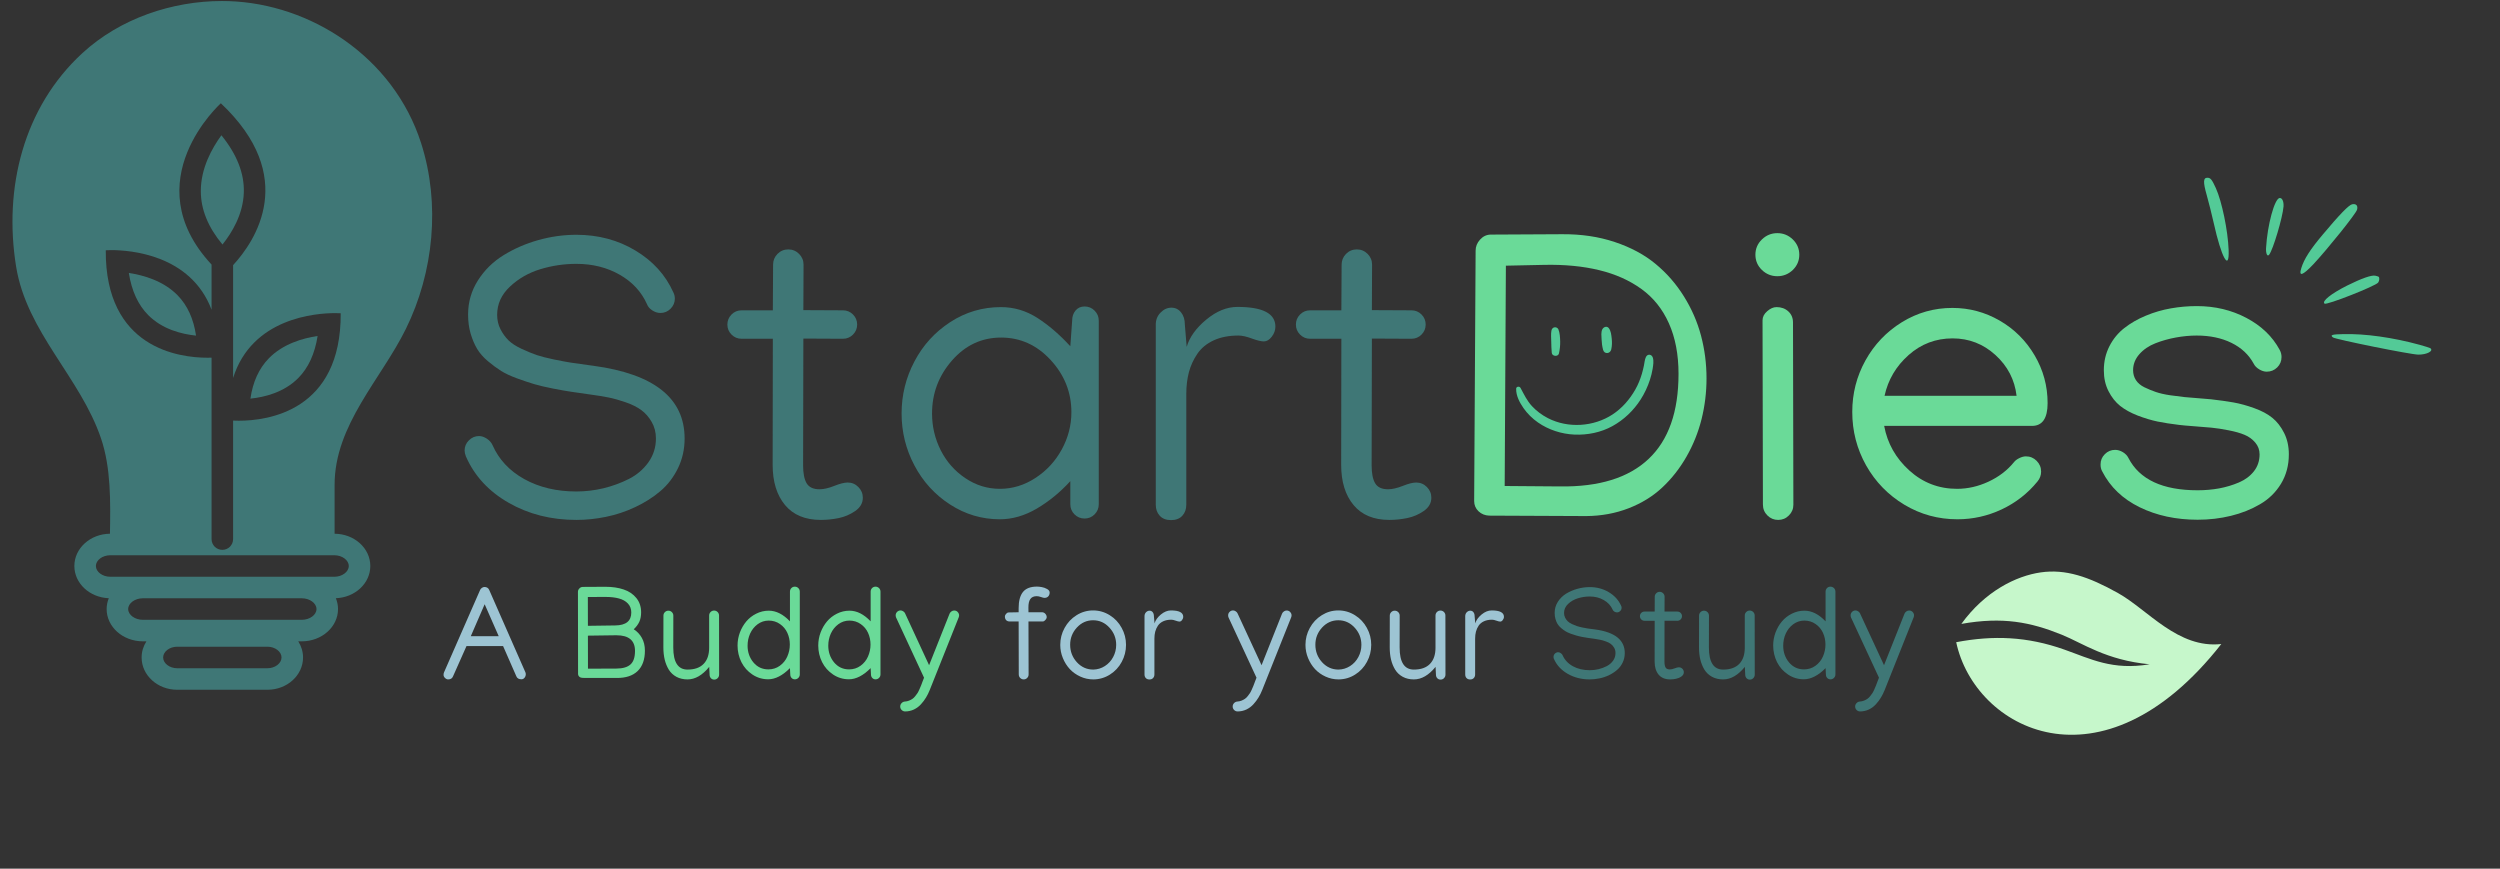 <svg xmlns="http://www.w3.org/2000/svg" xmlns:xlink="http://www.w3.org/1999/xlink" width="826" zoomAndPan="magnify" viewBox="0 0 619.5 215.25" height="287" preserveAspectRatio="xMidYMid meet" version="1.0"><rect x="0" y="0" width="619.5" height="215.25" fill="#333333" stroke="none"/><defs><g/><clipPath id="8859d21a71"><path d="M 570 50 L 585 50 L 585 68 L 570 68 Z M 570 50 " clip-rule="nonzero"/></clipPath><clipPath id="8ae05f4416"><path d="M 557.031 29.66 L 613.781 73.562 L 593.656 99.574 L 536.906 55.668 Z M 557.031 29.66 " clip-rule="nonzero"/></clipPath><clipPath id="52093cd8d3"><path d="M 557.031 29.66 L 613.781 73.562 L 593.656 99.574 L 536.906 55.668 Z M 557.031 29.66 " clip-rule="nonzero"/></clipPath><clipPath id="83c64f1e5e"><path d="M 561 49 L 566 49 L 566 64 L 561 64 Z M 561 49 " clip-rule="nonzero"/></clipPath><clipPath id="12bf5f56fb"><path d="M 557.031 29.66 L 613.781 73.562 L 593.656 99.574 L 536.906 55.668 Z M 557.031 29.66 " clip-rule="nonzero"/></clipPath><clipPath id="013864857f"><path d="M 557.031 29.66 L 613.781 73.562 L 593.656 99.574 L 536.906 55.668 Z M 557.031 29.66 " clip-rule="nonzero"/></clipPath><clipPath id="f51b340664"><path d="M 575 68 L 590 68 L 590 76 L 575 76 Z M 575 68 " clip-rule="nonzero"/></clipPath><clipPath id="462e78ff3f"><path d="M 557.031 29.66 L 613.781 73.562 L 593.656 99.574 L 536.906 55.668 Z M 557.031 29.66 " clip-rule="nonzero"/></clipPath><clipPath id="28ffbf2426"><path d="M 557.031 29.66 L 613.781 73.562 L 593.656 99.574 L 536.906 55.668 Z M 557.031 29.66 " clip-rule="nonzero"/></clipPath><clipPath id="e5aa2fc4df"><path d="M 546 44 L 553 44 L 553 65 L 546 65 Z M 546 44 " clip-rule="nonzero"/></clipPath><clipPath id="1ee305f7ce"><path d="M 557.031 29.66 L 613.781 73.562 L 593.656 99.574 L 536.906 55.668 Z M 557.031 29.66 " clip-rule="nonzero"/></clipPath><clipPath id="3eabff3d61"><path d="M 557.031 29.66 L 613.781 73.562 L 593.656 99.574 L 536.906 55.668 Z M 557.031 29.66 " clip-rule="nonzero"/></clipPath><clipPath id="7600553103"><path d="M 577 82 L 603 82 L 603 88 L 577 88 Z M 577 82 " clip-rule="nonzero"/></clipPath><clipPath id="784a596c91"><path d="M 557.031 29.66 L 613.781 73.562 L 593.656 99.574 L 536.906 55.668 Z M 557.031 29.66 " clip-rule="nonzero"/></clipPath><clipPath id="b872bebb51"><path d="M 557.031 29.66 L 613.781 73.562 L 593.656 99.574 L 536.906 55.668 Z M 557.031 29.66 " clip-rule="nonzero"/></clipPath><clipPath id="499cbcf562"><path d="M 396 80.691 L 400 80.691 L 400 88 L 396 88 Z M 396 80.691 " clip-rule="nonzero"/></clipPath><clipPath id="d74cbc793b"><path d="M 375.637 87 L 410 87 L 410 107.598 L 375.637 107.598 Z M 375.637 87 " clip-rule="nonzero"/></clipPath><clipPath id="b3be6a2928"><path d="M 484 141 L 551 141 L 551 183 L 484 183 Z M 484 141 " clip-rule="nonzero"/></clipPath><clipPath id="a6444ad76a"><path d="M 509.219 125.461 L 551.301 160.188 L 516.094 202.844 L 474.016 168.117 Z M 509.219 125.461 " clip-rule="nonzero"/></clipPath><clipPath id="0ad81b785b"><path d="M 509.219 125.461 L 551.301 160.188 L 516.094 202.844 L 474.016 168.117 Z M 509.219 125.461 " clip-rule="nonzero"/></clipPath></defs><g fill="#3f7776" fill-opacity="1"><g transform="translate(109.1, 127.679)"><g><path d="M 33.719 -69.5 C 39.156 -69.5 44.035 -68.195 48.359 -65.594 C 52.691 -63 55.828 -59.535 57.766 -55.203 C 58.004 -54.734 58.125 -54.227 58.125 -53.688 C 58.125 -52.719 57.77 -51.879 57.062 -51.172 C 56.363 -50.473 55.523 -50.125 54.547 -50.125 C 53.879 -50.125 53.219 -50.332 52.562 -50.75 C 51.906 -51.164 51.461 -51.676 51.234 -52.281 C 49.859 -55.375 47.598 -57.816 44.453 -59.609 C 41.316 -61.398 37.738 -62.297 33.719 -62.297 C 30.664 -62.297 27.688 -61.852 24.781 -60.969 C 21.883 -60.082 19.379 -58.645 17.266 -56.656 C 15.148 -54.676 14.094 -52.348 14.094 -49.672 C 14.094 -48.359 14.367 -47.164 14.922 -46.094 C 15.473 -45.02 16.133 -44.102 16.906 -43.344 C 17.676 -42.594 18.758 -41.891 20.156 -41.234 C 21.551 -40.586 22.789 -40.078 23.875 -39.703 C 24.969 -39.336 26.41 -38.969 28.203 -38.594 C 30.004 -38.227 31.406 -37.969 32.406 -37.812 C 33.414 -37.664 34.789 -37.473 36.531 -37.234 C 37.207 -37.141 37.695 -37.07 38 -37.031 C 53.031 -34.988 60.547 -28.984 60.547 -19.016 C 60.547 -16.367 60 -13.922 58.906 -11.672 C 57.812 -9.422 56.359 -7.523 54.547 -5.984 C 52.734 -4.441 50.648 -3.117 48.297 -2.016 C 45.953 -0.91 43.547 -0.109 41.078 0.391 C 38.617 0.898 36.164 1.156 33.719 1.156 C 27.477 1.156 21.883 -0.258 16.938 -3.094 C 11.988 -5.926 8.457 -9.758 6.344 -14.594 C 6.133 -15.133 6.031 -15.617 6.031 -16.047 C 6.031 -17.023 6.383 -17.863 7.094 -18.562 C 7.801 -19.27 8.641 -19.625 9.609 -19.625 C 10.242 -19.625 10.891 -19.406 11.547 -18.969 C 12.203 -18.531 12.664 -18.008 12.938 -17.406 C 14.508 -13.82 17.141 -11.004 20.828 -8.953 C 24.523 -6.91 28.82 -5.891 33.719 -5.891 C 35.969 -5.891 38.207 -6.156 40.438 -6.688 C 42.664 -7.227 44.77 -8 46.75 -9 C 48.727 -10.008 50.336 -11.383 51.578 -13.125 C 52.816 -14.875 53.438 -16.836 53.438 -19.016 C 53.438 -20.566 53.082 -21.941 52.375 -23.141 C 51.676 -24.348 50.82 -25.32 49.812 -26.062 C 48.812 -26.801 47.516 -27.445 45.922 -28 C 44.328 -28.551 42.883 -28.953 41.594 -29.203 C 40.301 -29.461 38.781 -29.707 37.031 -29.938 C 35.125 -30.207 33.609 -30.426 32.484 -30.594 C 31.359 -30.758 29.848 -31.023 27.953 -31.391 C 26.055 -31.766 24.508 -32.129 23.312 -32.484 C 22.125 -32.836 20.719 -33.305 19.094 -33.891 C 17.469 -34.484 16.133 -35.102 15.094 -35.75 C 14.051 -36.406 12.957 -37.211 11.812 -38.172 C 10.676 -39.129 9.781 -40.148 9.125 -41.234 C 8.477 -42.328 7.941 -43.594 7.516 -45.031 C 7.098 -46.477 6.891 -48.039 6.891 -49.719 C 6.891 -52.801 7.703 -55.625 9.328 -58.188 C 10.961 -60.758 13.086 -62.848 15.703 -64.453 C 18.316 -66.066 21.18 -67.312 24.297 -68.188 C 27.422 -69.062 30.562 -69.5 33.719 -69.5 Z M 33.719 -69.5 "/></g></g></g><g fill="#3f7776" fill-opacity="1"><g transform="translate(177.729, 127.679)"><g><path d="M 13.844 -62.094 C 13.844 -63.133 14.207 -64.023 14.938 -64.766 C 15.676 -65.504 16.566 -65.875 17.609 -65.875 C 18.648 -65.875 19.539 -65.504 20.281 -64.766 C 21.02 -64.023 21.391 -63.133 21.391 -62.094 L 21.344 -50.828 L 31.156 -50.781 C 32.125 -50.781 32.953 -50.438 33.641 -49.75 C 34.328 -49.062 34.672 -48.227 34.672 -47.25 C 34.672 -46.281 34.328 -45.453 33.641 -44.766 C 32.953 -44.078 32.125 -43.734 31.156 -43.734 L 21.344 -43.781 L 21.281 -12.375 C 21.281 -10.395 21.57 -8.91 22.156 -7.922 C 22.75 -6.93 23.816 -6.438 25.359 -6.438 C 26.367 -6.438 27.578 -6.711 28.984 -7.266 C 30.391 -7.828 31.5 -8.109 32.312 -8.109 C 33.352 -8.109 34.238 -7.738 34.969 -7 C 35.707 -6.258 36.078 -5.367 36.078 -4.328 C 36.078 -3.016 35.445 -1.922 34.188 -1.047 C 32.938 -0.18 31.57 0.398 30.094 0.703 C 28.613 1.004 27.141 1.156 25.672 1.156 C 21.805 1.156 18.848 -0.07 16.797 -2.531 C 14.754 -5 13.734 -8.316 13.734 -12.484 L 13.781 -43.734 L 6.031 -43.734 C 5.062 -43.734 4.234 -44.078 3.547 -44.766 C 2.859 -45.453 2.516 -46.281 2.516 -47.25 C 2.516 -48.227 2.859 -49.062 3.547 -49.75 C 4.234 -50.438 5.062 -50.781 6.031 -50.781 L 13.781 -50.781 Z M 13.844 -62.094 "/></g></g></g><g fill="#3f7776" fill-opacity="1"><g transform="translate(218.383, 127.679)"><g><path d="M 29.641 -51.578 C 32.891 -51.578 35.906 -50.68 38.688 -48.891 C 41.477 -47.098 44.195 -44.758 46.844 -41.875 L 47.297 -48.203 C 47.297 -49.211 47.57 -50.051 48.125 -50.719 C 48.688 -51.395 49.438 -51.734 50.375 -51.734 C 51.344 -51.734 52.172 -51.391 52.859 -50.703 C 53.547 -50.016 53.891 -49.18 53.891 -48.203 L 53.891 -2.719 C 53.891 -1.75 53.547 -0.914 52.859 -0.219 C 52.172 0.469 51.344 0.812 50.375 0.812 C 49.406 0.812 48.57 0.469 47.875 -0.219 C 47.188 -0.914 46.844 -1.75 46.844 -2.719 L 46.844 -8.453 C 44.332 -5.703 41.566 -3.438 38.547 -1.656 C 35.523 0.113 32.473 1 29.391 1 C 24.93 1 20.812 -0.223 17.031 -2.672 C 13.258 -5.117 10.316 -8.348 8.203 -12.359 C 6.086 -16.367 5.031 -20.656 5.031 -25.219 C 5.031 -29.781 6.086 -34.07 8.203 -38.094 C 10.316 -42.125 13.273 -45.379 17.078 -47.859 C 20.891 -50.336 25.078 -51.578 29.641 -51.578 Z M 47.109 -25.516 C 47.109 -30.441 45.395 -34.758 41.969 -38.469 C 38.551 -42.176 34.457 -44.031 29.688 -44.031 C 24.895 -44.031 20.844 -42.141 17.531 -38.359 C 14.227 -34.586 12.578 -30.207 12.578 -25.219 C 12.578 -21.988 13.297 -18.945 14.734 -16.094 C 16.18 -13.25 18.211 -10.945 20.828 -9.188 C 23.453 -7.426 26.305 -6.547 29.391 -6.547 C 32.504 -6.547 35.438 -7.441 38.188 -9.234 C 40.945 -11.023 43.125 -13.379 44.719 -16.297 C 46.312 -19.223 47.109 -22.297 47.109 -25.516 Z M 47.109 -25.516 "/></g></g></g><g fill="#3f7776" fill-opacity="1"><g transform="translate(280.37, 127.679)"><g><path d="M 35.672 -46.75 C 35.672 -45.844 35.367 -45.004 34.766 -44.234 C 34.172 -43.461 33.52 -43.078 32.812 -43.078 C 32.133 -43.078 31.141 -43.316 29.828 -43.797 C 28.523 -44.285 27.422 -44.531 26.516 -44.531 C 24.141 -44.531 22.086 -44.129 20.359 -43.328 C 18.629 -42.523 17.285 -41.414 16.328 -40 C 15.367 -38.594 14.672 -37.066 14.234 -35.422 C 13.805 -33.785 13.594 -31.992 13.594 -30.047 L 13.594 -2.609 C 13.594 -1.504 13.266 -0.594 12.609 0.125 C 11.953 0.844 11.02 1.203 9.812 1.203 C 8.602 1.203 7.672 0.844 7.016 0.125 C 6.359 -0.594 6.031 -1.504 6.031 -2.609 L 6.031 -47.25 C 6.031 -48.426 6.426 -49.414 7.219 -50.219 C 8.008 -51.031 8.906 -51.438 9.906 -51.438 C 10.883 -51.438 11.68 -51.047 12.297 -50.266 C 12.922 -49.492 13.234 -48.488 13.234 -47.25 L 13.688 -41.719 C 14.395 -44.133 16.016 -46.391 18.547 -48.484 C 21.078 -50.578 23.648 -51.625 26.266 -51.625 C 32.535 -51.625 35.672 -50 35.672 -46.75 Z M 35.672 -46.75 "/></g></g></g><g fill="#3f7776" fill-opacity="1"><g transform="translate(318.609, 127.679)"><g><path d="M 13.844 -62.094 C 13.844 -63.133 14.207 -64.023 14.938 -64.766 C 15.676 -65.504 16.566 -65.875 17.609 -65.875 C 18.648 -65.875 19.539 -65.504 20.281 -64.766 C 21.02 -64.023 21.391 -63.133 21.391 -62.094 L 21.344 -50.828 L 31.156 -50.781 C 32.125 -50.781 32.953 -50.438 33.641 -49.75 C 34.328 -49.062 34.672 -48.227 34.672 -47.25 C 34.672 -46.281 34.328 -45.453 33.641 -44.766 C 32.953 -44.078 32.125 -43.734 31.156 -43.734 L 21.344 -43.781 L 21.281 -12.375 C 21.281 -10.395 21.57 -8.91 22.156 -7.922 C 22.75 -6.93 23.816 -6.438 25.359 -6.438 C 26.367 -6.438 27.578 -6.711 28.984 -7.266 C 30.391 -7.828 31.5 -8.109 32.312 -8.109 C 33.352 -8.109 34.238 -7.738 34.969 -7 C 35.707 -6.258 36.078 -5.367 36.078 -4.328 C 36.078 -3.016 35.445 -1.922 34.188 -1.047 C 32.938 -0.18 31.57 0.398 30.094 0.703 C 28.613 1.004 27.141 1.156 25.672 1.156 C 21.805 1.156 18.848 -0.07 16.797 -2.531 C 14.754 -5 13.734 -8.316 13.734 -12.484 L 13.781 -43.734 L 6.031 -43.734 C 5.062 -43.734 4.234 -44.078 3.547 -44.766 C 2.859 -45.453 2.516 -46.281 2.516 -47.25 C 2.516 -48.227 2.859 -49.062 3.547 -49.75 C 4.234 -50.438 5.062 -50.781 6.031 -50.781 L 13.781 -50.781 Z M 13.844 -62.094 "/></g></g></g><g fill="#6ada98" fill-opacity="1"><g transform="translate(359.267, 127.679)"><g><path d="M 56.672 -35.031 C 56.672 -39.82 55.879 -43.988 54.297 -47.531 C 52.723 -51.07 50.453 -53.914 47.484 -56.062 C 44.516 -58.207 41.023 -59.766 37.016 -60.734 C 33.004 -61.711 28.469 -62.148 23.406 -62.047 L 13.891 -61.844 L 13.594 -7.25 L 27.281 -7.141 C 36.969 -7.004 44.285 -9.27 49.234 -13.938 C 54.191 -18.602 56.672 -25.633 56.672 -35.031 Z M 27.781 -69.641 C 32.539 -69.68 36.906 -69.035 40.875 -67.703 C 44.852 -66.379 48.227 -64.566 51 -62.266 C 53.77 -59.973 56.109 -57.289 58.016 -54.219 C 59.93 -51.156 61.344 -47.91 62.25 -44.484 C 63.156 -41.066 63.609 -37.547 63.609 -33.922 C 63.609 -30.461 63.195 -27.086 62.375 -23.797 C 61.551 -20.516 60.305 -17.422 58.641 -14.516 C 56.984 -11.617 54.988 -9.078 52.656 -6.891 C 50.332 -4.711 47.551 -2.992 44.312 -1.734 C 41.07 -0.473 37.57 0.172 33.812 0.203 L 9.766 0.094 C 8.723 0.062 7.836 -0.297 7.109 -0.984 C 6.391 -1.672 6.031 -2.516 6.031 -3.516 L 6.391 -65.578 C 6.391 -66.578 6.75 -67.477 7.469 -68.281 C 8.195 -69.094 9.062 -69.516 10.062 -69.547 Z M 27.781 -69.641 "/></g></g></g><g fill="#6ada98" fill-opacity="1"><g transform="translate(429.96, 127.679)"><g><path d="M 14.297 -60.781 C 13.223 -59.75 11.945 -59.234 10.469 -59.234 C 8.988 -59.234 7.711 -59.75 6.641 -60.781 C 5.566 -61.82 5.031 -63.082 5.031 -64.562 C 5.031 -66.039 5.566 -67.301 6.641 -68.344 C 7.711 -69.383 8.988 -69.906 10.469 -69.906 C 11.945 -69.906 13.223 -69.383 14.297 -68.344 C 15.367 -67.301 15.906 -66.039 15.906 -64.562 C 15.906 -63.082 15.367 -61.82 14.297 -60.781 Z M 6.797 -48.312 C 6.797 -49.145 7.18 -49.895 7.953 -50.562 C 8.723 -51.238 9.492 -51.578 10.266 -51.578 C 11.441 -51.578 12.414 -51.223 13.188 -50.516 C 13.957 -49.816 14.344 -48.895 14.344 -47.75 L 14.438 -2.609 C 14.438 -1.578 14.066 -0.691 13.328 0.047 C 12.598 0.785 11.711 1.156 10.672 1.156 C 9.629 1.156 8.738 0.785 8 0.047 C 7.258 -0.691 6.891 -1.598 6.891 -2.672 Z M 6.797 -48.312 "/></g></g></g><g fill="#6ada98" fill-opacity="1"><g transform="translate(453.959, 127.679)"><g><path d="M 31.094 1 C 26.332 1 21.945 -0.203 17.938 -2.609 C 13.926 -5.023 10.77 -8.27 8.469 -12.344 C 6.176 -16.426 5.031 -20.848 5.031 -25.609 C 5.031 -30.172 6.117 -34.422 8.297 -38.359 C 10.484 -42.305 13.488 -45.461 17.312 -47.828 C 21.133 -50.191 25.312 -51.375 29.844 -51.375 C 34.031 -51.375 37.938 -50.328 41.562 -48.234 C 45.188 -46.141 48.07 -43.27 50.219 -39.625 C 52.363 -35.988 53.438 -32.039 53.438 -27.781 C 53.438 -24.02 52.145 -22.141 49.562 -22.141 L 12.938 -22.141 C 13.738 -17.816 15.816 -14.133 19.172 -11.094 C 22.523 -8.062 26.469 -6.547 31 -6.547 C 33.645 -6.547 36.242 -7.141 38.797 -8.328 C 41.348 -9.516 43.445 -11.117 45.094 -13.141 C 45.395 -13.535 45.836 -13.875 46.422 -14.156 C 47.004 -14.445 47.551 -14.594 48.062 -14.594 C 49.102 -14.594 49.988 -14.223 50.719 -13.484 C 51.457 -12.742 51.828 -11.852 51.828 -10.812 C 51.828 -9.906 51.523 -9.086 50.922 -8.359 C 48.504 -5.398 45.551 -3.098 42.062 -1.453 C 38.582 0.18 34.926 1 31.094 1 Z M 45.75 -29.594 C 45.281 -33.582 43.535 -36.953 40.516 -39.703 C 37.492 -42.453 33.953 -43.828 29.891 -43.828 C 25.734 -43.828 22.102 -42.453 19 -39.703 C 15.895 -36.953 13.906 -33.582 13.031 -29.594 Z M 45.75 -29.594 "/></g></g></g><g fill="#6ada98" fill-opacity="1"><g transform="translate(514.487, 127.679)"><g><path d="M 29.891 -51.828 C 34.391 -51.828 38.488 -50.848 42.188 -48.891 C 45.895 -46.93 48.641 -44.289 50.422 -40.969 C 50.723 -40.426 50.875 -39.836 50.875 -39.203 C 50.875 -38.191 50.516 -37.332 49.797 -36.625 C 49.078 -35.926 48.211 -35.578 47.203 -35.578 C 46.598 -35.578 45.977 -35.77 45.344 -36.156 C 44.707 -36.539 44.254 -37.004 43.984 -37.547 C 42.773 -39.785 40.938 -41.508 38.469 -42.719 C 36.008 -43.926 33.133 -44.531 29.844 -44.531 C 28.164 -44.531 26.453 -44.367 24.703 -44.047 C 22.961 -43.734 21.273 -43.258 19.641 -42.625 C 18.016 -41.988 16.68 -41.082 15.641 -39.906 C 14.609 -38.727 14.094 -37.406 14.094 -35.938 C 14.094 -35.031 14.328 -34.211 14.797 -33.484 C 15.266 -32.766 15.957 -32.176 16.875 -31.719 C 17.801 -31.27 18.75 -30.879 19.719 -30.547 C 20.695 -30.211 21.879 -29.941 23.266 -29.734 C 24.66 -29.535 25.852 -29.383 26.844 -29.281 C 27.832 -29.188 29.031 -29.086 30.438 -28.984 C 31.852 -28.879 32.848 -28.797 33.422 -28.734 C 35.523 -28.492 37.375 -28.234 38.969 -27.953 C 40.562 -27.672 42.27 -27.203 44.094 -26.547 C 45.926 -25.891 47.422 -25.094 48.578 -24.156 C 49.742 -23.219 50.719 -21.973 51.5 -20.422 C 52.289 -18.879 52.688 -17.102 52.688 -15.094 C 52.688 -12.375 52.039 -9.945 50.75 -7.812 C 49.457 -5.688 47.719 -3.988 45.531 -2.719 C 43.352 -1.445 40.957 -0.492 38.344 0.141 C 35.727 0.785 32.977 1.109 30.094 1.109 C 24.727 1.109 19.938 0.078 15.719 -1.984 C 11.508 -4.047 8.414 -7.008 6.438 -10.875 C 6.164 -11.344 6.031 -11.91 6.031 -12.578 C 6.031 -13.586 6.383 -14.441 7.094 -15.141 C 7.801 -15.848 8.656 -16.203 9.656 -16.203 C 10.301 -16.203 10.941 -16.008 11.578 -15.625 C 12.211 -15.238 12.664 -14.758 12.938 -14.188 C 15.688 -8.852 21.406 -6.188 30.094 -6.188 C 31.938 -6.188 33.711 -6.344 35.422 -6.656 C 37.141 -6.977 38.77 -7.469 40.312 -8.125 C 41.852 -8.781 43.094 -9.703 44.031 -10.891 C 44.969 -12.086 45.438 -13.488 45.438 -15.094 C 45.438 -16.195 45.078 -17.172 44.359 -18.016 C 43.641 -18.859 42.766 -19.492 41.734 -19.922 C 40.711 -20.359 39.395 -20.734 37.781 -21.047 C 36.176 -21.367 34.754 -21.586 33.516 -21.703 C 32.273 -21.828 30.805 -21.945 29.109 -22.062 C 27.422 -22.188 26.207 -22.297 25.469 -22.391 C 23.488 -22.629 21.723 -22.906 20.172 -23.219 C 18.629 -23.539 16.984 -24.035 15.234 -24.703 C 13.492 -25.379 12.047 -26.176 10.891 -27.094 C 9.734 -28.02 8.77 -29.238 8 -30.75 C 7.227 -32.258 6.844 -33.988 6.844 -35.938 C 6.844 -38.082 7.301 -40.062 8.219 -41.875 C 9.145 -43.688 10.379 -45.191 11.922 -46.391 C 13.461 -47.598 15.238 -48.617 17.25 -49.453 C 19.27 -50.297 21.336 -50.898 23.453 -51.266 C 25.566 -51.641 27.711 -51.828 29.891 -51.828 Z M 29.891 -51.828 "/></g></g></g><g clip-path="url(#8859d21a71)"><g clip-path="url(#8ae05f4416)"><g clip-path="url(#52093cd8d3)"><path fill="#53ca97" d="M 582.879 50.617 C 582.055 50.762 579.734 53.164 575.543 58.168 C 572.445 61.852 570.945 64.207 570.266 66.418 C 569.551 68.676 570.586 68.301 573.305 65.43 C 576.953 61.496 583.801 52.965 584.074 51.969 C 584.348 50.973 583.879 50.43 582.879 50.617 Z M 582.879 50.617 " fill-opacity="1" fill-rule="evenodd"/></g></g></g><g clip-path="url(#83c64f1e5e)"><g clip-path="url(#12bf5f56fb)"><g clip-path="url(#013864857f)"><path fill="#53ca97" d="M 564.883 49.066 C 563.621 49.227 561.852 55.789 561.531 61.441 C 561.449 62.832 561.84 63.707 562.305 63.105 C 563.27 61.859 565.625 53.941 565.855 51.207 C 565.957 49.934 565.516 48.984 564.883 49.066 Z M 564.883 49.066 " fill-opacity="1" fill-rule="evenodd"/></g></g></g><g clip-path="url(#f51b340664)"><g clip-path="url(#462e78ff3f)"><g clip-path="url(#28ffbf2426)"><path fill="#53ca97" d="M 588.562 68.312 C 587.641 68.129 585.145 69.008 581.621 70.762 C 577.668 72.75 575.266 74.66 576.02 75.246 C 576.555 75.656 588.617 70.91 589.305 70.023 C 589.629 69.598 589.699 68.727 589.398 68.566 C 589.309 68.496 588.957 68.402 588.562 68.312 Z M 588.562 68.312 " fill-opacity="1" fill-rule="evenodd"/></g></g></g><g clip-path="url(#e5aa2fc4df)"><g clip-path="url(#1ee305f7ce)"><g clip-path="url(#3eabff3d61)"><path fill="#53ca97" d="M 547.047 44.047 C 545.938 44.008 545.895 45.078 546.84 48.402 C 547.344 50.145 548.094 53.215 548.555 55.238 C 550.457 63.855 552.461 67.469 552.254 61.941 C 552.078 57.113 550.578 49.91 549.098 46.633 C 548.125 44.492 547.77 44.074 547.047 44.047 Z M 547.047 44.047 " fill-opacity="1" fill-rule="evenodd"/></g></g></g><g clip-path="url(#7600553103)"><g clip-path="url(#784a596c91)"><g clip-path="url(#b872bebb51)"><path fill="#53ca97" d="M 599.59 85.445 C 592.965 83.625 586.043 82.645 580.594 82.797 C 577.852 82.848 577.332 83.016 578.109 83.617 C 578.734 84.098 597.332 87.855 599.238 87.875 C 601.387 87.902 603.148 86.953 602.223 86.27 C 602.047 86.172 600.879 85.801 599.59 85.445 Z M 599.59 85.445 " fill-opacity="1" fill-rule="evenodd"/></g></g></g><path fill="#53ca97" d="M 384.445 81.922 C 384.285 82.789 384.387 83.766 384.398 84.656 C 384.41 85.598 384.445 86.512 384.527 87.441 C 384.609 88.332 386.129 88.461 386.312 87.566 C 386.531 86.559 386.637 85.621 386.613 84.598 C 386.578 83.602 386.543 82.523 386.164 81.598 C 386.012 81.238 385.547 81.039 385.188 81.109 C 384.758 81.191 384.527 81.527 384.445 81.922 Z M 384.445 81.922 " fill-opacity="1" fill-rule="nonzero"/><g clip-path="url(#499cbcf562)"><path fill="#53ca97" d="M 397.047 81.621 C 396.699 82.316 396.84 83.348 396.875 84.113 C 396.91 85.004 397.012 85.828 397.246 86.688 C 397.559 87.855 399.043 87.684 399.273 86.57 C 399.473 85.645 399.484 84.797 399.379 83.855 C 399.285 83.012 399.203 82.004 398.66 81.309 C 398.172 80.691 397.34 81.027 397.047 81.621 Z M 397.047 81.621 " fill-opacity="1" fill-rule="nonzero"/></g><g clip-path="url(#d74cbc793b)"><path fill="#53ca97" d="M 375.703 96.332 C 375.672 98.082 376.551 99.727 377.523 101.133 C 378.488 102.512 379.715 103.715 381.098 104.68 C 383.727 106.512 386.949 107.555 390.148 107.691 C 393.395 107.832 396.723 107.16 399.574 105.582 C 402.414 104.02 404.816 101.711 406.566 98.977 C 407.527 97.469 408.305 95.82 408.852 94.117 C 409.141 93.234 409.371 92.32 409.523 91.406 C 409.66 90.5 409.848 89.469 409.559 88.586 C 409.277 87.754 408.258 87.637 407.863 88.461 C 407.551 89.121 407.516 89.852 407.367 90.57 C 407.215 91.277 407.055 91.984 406.844 92.68 C 406.449 94.012 405.918 95.312 405.234 96.516 C 403.852 98.965 401.953 101.156 399.586 102.707 C 394.902 105.77 388.574 106.188 383.566 103.613 C 382.105 102.859 380.75 101.852 379.637 100.656 C 378.371 99.301 377.652 97.723 376.781 96.113 C 376.527 95.66 375.715 95.742 375.703 96.332 Z M 375.703 96.332 " fill-opacity="1" fill-rule="nonzero"/></g><g fill="#9dc4d3" fill-opacity="1"><g transform="translate(109.1, 167.983)"><g><path d="M 11 -18.25 L 7.562 -10.328 L 14.484 -10.328 Z M 1.953 0.375 C 1.68 0.375 1.422 0.254 1.172 0.016 C 0.93 -0.223 0.812 -0.473 0.812 -0.734 C 0.812 -0.992 0.848 -1.203 0.922 -1.359 L 9.875 -21.797 C 9.945 -21.973 10.086 -22.141 10.297 -22.297 C 10.516 -22.453 10.727 -22.531 10.938 -22.531 C 11.508 -22.531 11.906 -22.285 12.125 -21.797 L 21.094 -1.391 C 21.156 -1.242 21.188 -1.082 21.188 -0.906 C 21.188 -0.582 21.082 -0.289 20.875 -0.031 C 20.664 0.219 20.41 0.344 20.109 0.344 C 19.461 0.344 19.039 0.094 18.844 -0.406 L 15.562 -7.891 L 6.5 -7.891 L 3.156 -0.375 C 2.957 0.125 2.555 0.375 1.953 0.375 Z M 1.953 0.375 "/></g></g></g><g fill="#172b38" fill-opacity="1"><g transform="translate(132.106, 167.983)"><g/></g></g><g fill="#6ada98" fill-opacity="1"><g transform="translate(141.261, 167.983)"><g><path d="M 11.484 -2.312 C 13.066 -2.32 14.227 -2.66 14.969 -3.328 C 15.719 -3.992 16.094 -5.113 16.094 -6.688 C 16.094 -9.27 14.562 -10.562 11.5 -10.562 L 11.25 -10.562 L 4.422 -10.469 L 4.438 -2.281 Z M 8.844 -20.062 L 4.406 -20.047 L 4.422 -12.906 L 11.203 -13 C 13.848 -13.031 15.172 -14.098 15.172 -16.203 C 15.172 -17.098 14.891 -17.844 14.328 -18.438 C 13.766 -19.031 13.02 -19.445 12.094 -19.688 C 11.176 -19.938 10.094 -20.062 8.844 -20.062 Z M 17.609 -16.25 C 17.609 -15.332 17.457 -14.547 17.156 -13.891 C 16.852 -13.242 16.395 -12.629 15.781 -12.047 C 16.625 -11.516 17.297 -10.801 17.797 -9.906 C 18.297 -9.008 18.547 -7.961 18.547 -6.766 C 18.547 -4.535 17.941 -2.844 16.734 -1.688 C 15.535 -0.531 13.801 0.035 11.531 0.016 L 3.172 0 C 2.836 0 2.555 -0.086 2.328 -0.266 C 2.098 -0.453 1.984 -0.707 1.984 -1.031 L 1.953 -21.328 C 1.953 -21.641 2.066 -21.914 2.297 -22.156 C 2.535 -22.406 2.812 -22.535 3.125 -22.547 L 8.734 -22.578 C 10.473 -22.578 11.992 -22.352 13.297 -21.906 C 14.598 -21.469 15.641 -20.766 16.422 -19.797 C 17.211 -18.828 17.609 -17.645 17.609 -16.25 Z M 17.609 -16.25 "/></g></g></g><g fill="#6ada98" fill-opacity="1"><g transform="translate(162.431, 167.983)"><g><path d="M 14.547 0.422 C 14.211 0.422 13.938 0.301 13.719 0.062 C 13.508 -0.176 13.406 -0.461 13.406 -0.797 L 13.312 -2.734 C 11.625 -0.66 9.832 0.375 7.938 0.375 C 6.895 0.375 5.977 0.16 5.188 -0.266 C 4.406 -0.691 3.781 -1.273 3.312 -2.016 C 2.852 -2.766 2.508 -3.602 2.281 -4.531 C 2.062 -5.457 1.953 -6.457 1.953 -7.531 L 1.969 -15.438 C 1.969 -15.77 2.086 -16.055 2.328 -16.297 C 2.566 -16.535 2.852 -16.656 3.188 -16.656 C 3.531 -16.656 3.82 -16.535 4.062 -16.297 C 4.301 -16.055 4.422 -15.766 4.422 -15.422 L 4.406 -7.531 C 4.406 -3.883 5.582 -2.062 7.938 -2.062 C 9.688 -2.062 11.016 -2.531 11.922 -3.469 C 12.836 -4.406 13.297 -5.742 13.297 -7.484 L 13.297 -15.469 C 13.297 -15.801 13.414 -16.086 13.656 -16.328 C 13.895 -16.566 14.18 -16.688 14.516 -16.688 C 14.859 -16.688 15.148 -16.566 15.391 -16.328 C 15.629 -16.086 15.75 -15.797 15.75 -15.453 L 15.766 -0.812 C 15.766 -0.469 15.645 -0.176 15.406 0.062 C 15.176 0.301 14.891 0.422 14.547 0.422 Z M 14.547 0.422 "/></g></g></g><g fill="#6ada98" fill-opacity="1"><g transform="translate(181.141, 167.983)"><g><path d="M 9.219 0.344 C 7.789 0.344 6.488 -0.047 5.312 -0.828 C 4.133 -1.609 3.223 -2.633 2.578 -3.906 C 1.941 -5.188 1.625 -6.562 1.625 -8.031 C 1.625 -9.133 1.816 -10.207 2.203 -11.25 C 2.598 -12.289 3.129 -13.207 3.797 -14 C 4.473 -14.801 5.297 -15.441 6.266 -15.922 C 7.234 -16.41 8.27 -16.656 9.375 -16.656 C 11.188 -16.656 12.93 -15.773 14.609 -14.016 L 14.609 -21.375 C 14.609 -21.719 14.723 -22.008 14.953 -22.25 C 15.191 -22.488 15.477 -22.609 15.812 -22.609 C 16.156 -22.609 16.445 -22.488 16.688 -22.25 C 16.926 -22.008 17.047 -21.719 17.047 -21.375 L 17.047 -0.859 C 17.047 -0.523 16.926 -0.238 16.688 0 C 16.445 0.238 16.16 0.359 15.828 0.359 C 15.492 0.359 15.219 0.238 15 0 C 14.789 -0.238 14.688 -0.523 14.688 -0.859 L 14.609 -2.422 C 12.773 -0.578 10.977 0.344 9.219 0.344 Z M 9.266 -2.109 C 10.328 -2.109 11.27 -2.406 12.094 -3 C 12.926 -3.602 13.547 -4.367 13.953 -5.297 C 14.367 -6.234 14.578 -7.223 14.578 -8.266 C 14.578 -9.297 14.375 -10.258 13.969 -11.156 C 13.562 -12.051 12.953 -12.781 12.141 -13.344 C 11.328 -13.914 10.395 -14.203 9.344 -14.203 C 8.332 -14.203 7.414 -13.898 6.594 -13.297 C 5.781 -12.691 5.16 -11.914 4.734 -10.969 C 4.316 -10.031 4.109 -9.035 4.109 -7.984 C 4.109 -6.391 4.586 -5.008 5.547 -3.844 C 6.516 -2.688 7.754 -2.109 9.266 -2.109 Z M 9.266 -2.109 "/></g></g></g><g fill="#6ada98" fill-opacity="1"><g transform="translate(201.138, 167.983)"><g><path d="M 9.219 0.344 C 7.789 0.344 6.488 -0.047 5.312 -0.828 C 4.133 -1.609 3.223 -2.633 2.578 -3.906 C 1.941 -5.188 1.625 -6.562 1.625 -8.031 C 1.625 -9.133 1.816 -10.207 2.203 -11.25 C 2.598 -12.289 3.129 -13.207 3.797 -14 C 4.473 -14.801 5.297 -15.441 6.266 -15.922 C 7.234 -16.41 8.27 -16.656 9.375 -16.656 C 11.188 -16.656 12.93 -15.773 14.609 -14.016 L 14.609 -21.375 C 14.609 -21.719 14.723 -22.008 14.953 -22.25 C 15.191 -22.488 15.477 -22.609 15.812 -22.609 C 16.156 -22.609 16.445 -22.488 16.688 -22.25 C 16.926 -22.008 17.047 -21.719 17.047 -21.375 L 17.047 -0.859 C 17.047 -0.523 16.926 -0.238 16.688 0 C 16.445 0.238 16.16 0.359 15.828 0.359 C 15.492 0.359 15.219 0.238 15 0 C 14.789 -0.238 14.688 -0.523 14.688 -0.859 L 14.609 -2.422 C 12.773 -0.578 10.977 0.344 9.219 0.344 Z M 9.266 -2.109 C 10.328 -2.109 11.27 -2.406 12.094 -3 C 12.926 -3.602 13.547 -4.367 13.953 -5.297 C 14.367 -6.234 14.578 -7.223 14.578 -8.266 C 14.578 -9.297 14.375 -10.258 13.969 -11.156 C 13.562 -12.051 12.953 -12.781 12.141 -13.344 C 11.328 -13.914 10.395 -14.203 9.344 -14.203 C 8.332 -14.203 7.414 -13.898 6.594 -13.297 C 5.781 -12.691 5.16 -11.914 4.734 -10.969 C 4.316 -10.031 4.109 -9.035 4.109 -7.984 C 4.109 -6.391 4.586 -5.008 5.547 -3.844 C 6.516 -2.688 7.754 -2.109 9.266 -2.109 Z M 9.266 -2.109 "/></g></g></g><g fill="#6ada98" fill-opacity="1"><g transform="translate(221.134, 167.983)"><g><path d="M 2.031 -16.719 C 2.258 -16.719 2.477 -16.645 2.688 -16.5 C 2.906 -16.363 3.055 -16.195 3.141 -16 L 9.094 -3.141 L 14.172 -15.922 C 14.266 -16.141 14.414 -16.32 14.625 -16.469 C 14.844 -16.625 15.07 -16.703 15.312 -16.703 C 15.738 -16.703 16.07 -16.523 16.312 -16.172 C 16.562 -15.816 16.602 -15.43 16.438 -15.016 L 9.25 3.016 C 8.988 3.672 8.688 4.281 8.344 4.844 C 8.008 5.414 7.594 5.973 7.094 6.516 C 6.602 7.066 6.02 7.504 5.344 7.828 C 4.664 8.148 3.938 8.312 3.156 8.312 C 2.82 8.312 2.535 8.191 2.297 7.953 C 2.055 7.711 1.938 7.426 1.938 7.094 C 1.938 6.77 2.051 6.488 2.281 6.25 C 2.508 6.008 2.781 5.879 3.094 5.859 C 3.457 5.836 3.797 5.766 4.109 5.641 C 4.43 5.516 4.711 5.367 4.953 5.203 C 5.191 5.047 5.426 4.82 5.656 4.531 C 5.895 4.25 6.086 3.988 6.234 3.75 C 6.379 3.52 6.535 3.211 6.703 2.828 C 6.879 2.441 7.016 2.125 7.109 1.875 C 7.203 1.633 7.328 1.301 7.484 0.875 C 7.641 0.457 7.758 0.148 7.844 -0.047 L 0.922 -14.953 C 0.848 -15.129 0.812 -15.312 0.812 -15.5 C 0.812 -15.832 0.93 -16.117 1.172 -16.359 C 1.41 -16.598 1.695 -16.719 2.031 -16.719 Z M 2.031 -16.719 "/></g></g></g><g fill="#172b38" fill-opacity="1"><g transform="translate(239.497, 167.983)"><g/></g></g><g fill="#9dc4d3" fill-opacity="1"><g transform="translate(248.653, 167.983)"><g><path d="M 10.172 -19.828 C 9.984 -19.828 9.688 -19.898 9.281 -20.047 C 8.883 -20.191 8.52 -20.258 8.188 -20.25 C 7.488 -20.238 6.977 -20 6.656 -19.531 C 6.332 -19.07 6.176 -18.359 6.188 -17.391 L 6.203 -16.266 L 9.578 -16.266 C 9.879 -16.266 10.145 -16.141 10.375 -15.891 C 10.602 -15.648 10.719 -15.375 10.719 -15.062 C 10.719 -14.82 10.609 -14.582 10.391 -14.344 C 10.18 -14.102 9.969 -13.984 9.75 -13.984 L 6.203 -13.984 L 6.234 -0.844 C 6.234 -0.508 6.113 -0.223 5.875 0.016 C 5.645 0.254 5.359 0.375 5.016 0.375 C 4.68 0.375 4.395 0.254 4.156 0.016 C 3.914 -0.223 3.797 -0.516 3.797 -0.859 L 3.766 -13.984 L 1.5 -13.984 C 1.164 -13.984 0.891 -14.094 0.672 -14.312 C 0.461 -14.539 0.359 -14.844 0.359 -15.219 C 0.359 -15.438 0.457 -15.656 0.656 -15.875 C 0.863 -16.102 1.066 -16.219 1.266 -16.219 L 3.766 -16.266 L 3.766 -17.281 C 3.766 -19.051 4.117 -20.383 4.828 -21.281 C 5.547 -22.176 6.703 -22.625 8.297 -22.625 C 8.648 -22.625 9.051 -22.582 9.5 -22.5 C 9.945 -22.426 10.383 -22.27 10.812 -22.031 C 11.238 -21.789 11.453 -21.5 11.453 -21.156 C 11.453 -20.77 11.336 -20.453 11.109 -20.203 C 10.879 -19.953 10.566 -19.828 10.172 -19.828 Z M 10.172 -19.828 "/></g></g></g><g fill="#9dc4d3" fill-opacity="1"><g transform="translate(261.107, 167.983)"><g><path d="M 9.766 -16.719 C 11.254 -16.719 12.629 -16.32 13.891 -15.531 C 15.148 -14.75 16.133 -13.703 16.844 -12.391 C 17.562 -11.086 17.922 -9.688 17.922 -8.188 C 17.922 -6.688 17.566 -5.281 16.859 -3.969 C 16.16 -2.664 15.188 -1.617 13.938 -0.828 C 12.688 -0.035 11.316 0.363 9.828 0.375 C 8.691 0.375 7.613 0.141 6.594 -0.328 C 5.57 -0.797 4.703 -1.414 3.984 -2.188 C 3.266 -2.969 2.691 -3.879 2.266 -4.922 C 1.836 -5.961 1.625 -7.051 1.625 -8.188 C 1.625 -9.688 1.984 -11.086 2.703 -12.391 C 3.422 -13.703 4.406 -14.75 5.656 -15.531 C 6.914 -16.32 8.285 -16.719 9.766 -16.719 Z M 9.766 -14.281 C 8.191 -14.281 6.848 -13.676 5.734 -12.469 C 4.629 -11.258 4.078 -9.844 4.078 -8.219 C 4.078 -6.551 4.629 -5.109 5.734 -3.891 C 6.848 -2.672 8.207 -2.062 9.812 -2.062 C 10.852 -2.082 11.812 -2.375 12.688 -2.938 C 13.562 -3.5 14.242 -4.242 14.734 -5.172 C 15.234 -6.109 15.484 -7.113 15.484 -8.188 C 15.484 -9.82 14.926 -11.242 13.812 -12.453 C 12.695 -13.672 11.348 -14.281 9.766 -14.281 Z M 9.766 -14.281 "/></g></g></g><g fill="#9dc4d3" fill-opacity="1"><g transform="translate(281.657, 167.983)"><g><path d="M 11.547 -15.141 C 11.547 -14.848 11.445 -14.578 11.25 -14.328 C 11.062 -14.078 10.852 -13.953 10.625 -13.953 C 10.406 -13.953 10.082 -14.031 9.656 -14.188 C 9.238 -14.344 8.883 -14.422 8.594 -14.422 C 7.82 -14.422 7.156 -14.289 6.594 -14.031 C 6.031 -13.77 5.594 -13.41 5.281 -12.953 C 4.977 -12.492 4.754 -12 4.609 -11.469 C 4.473 -10.938 4.406 -10.359 4.406 -9.734 L 4.406 -0.844 C 4.406 -0.488 4.297 -0.195 4.078 0.031 C 3.867 0.27 3.566 0.391 3.172 0.391 C 2.785 0.391 2.484 0.27 2.266 0.031 C 2.055 -0.195 1.953 -0.488 1.953 -0.844 L 1.953 -15.297 C 1.953 -15.68 2.078 -16.004 2.328 -16.266 C 2.586 -16.523 2.879 -16.656 3.203 -16.656 C 3.523 -16.656 3.785 -16.531 3.984 -16.281 C 4.18 -16.031 4.281 -15.703 4.281 -15.297 L 4.438 -13.516 C 4.664 -14.297 5.188 -15.023 6 -15.703 C 6.82 -16.379 7.656 -16.719 8.5 -16.719 C 10.531 -16.719 11.547 -16.191 11.547 -15.141 Z M 11.547 -15.141 "/></g></g></g><g fill="#9dc4d3" fill-opacity="1"><g transform="translate(294.372, 167.983)"><g/></g></g><g fill="#9dc4d3" fill-opacity="1"><g transform="translate(303.519, 167.983)"><g><path d="M 2.031 -16.719 C 2.258 -16.719 2.477 -16.645 2.688 -16.5 C 2.906 -16.363 3.055 -16.195 3.141 -16 L 9.094 -3.141 L 14.172 -15.922 C 14.266 -16.141 14.414 -16.32 14.625 -16.469 C 14.844 -16.625 15.07 -16.703 15.312 -16.703 C 15.738 -16.703 16.07 -16.523 16.312 -16.172 C 16.562 -15.816 16.602 -15.43 16.438 -15.016 L 9.25 3.016 C 8.988 3.672 8.688 4.281 8.344 4.844 C 8.008 5.414 7.594 5.973 7.094 6.516 C 6.602 7.066 6.02 7.504 5.344 7.828 C 4.664 8.148 3.938 8.312 3.156 8.312 C 2.82 8.312 2.535 8.191 2.297 7.953 C 2.055 7.711 1.938 7.426 1.938 7.094 C 1.938 6.77 2.051 6.488 2.281 6.25 C 2.508 6.008 2.781 5.879 3.094 5.859 C 3.457 5.836 3.797 5.766 4.109 5.641 C 4.43 5.516 4.711 5.367 4.953 5.203 C 5.191 5.047 5.426 4.82 5.656 4.531 C 5.895 4.25 6.086 3.988 6.234 3.75 C 6.379 3.52 6.535 3.211 6.703 2.828 C 6.879 2.441 7.016 2.125 7.109 1.875 C 7.203 1.633 7.328 1.301 7.484 0.875 C 7.641 0.457 7.758 0.148 7.844 -0.047 L 0.922 -14.953 C 0.848 -15.129 0.812 -15.312 0.812 -15.5 C 0.812 -15.832 0.93 -16.117 1.172 -16.359 C 1.41 -16.598 1.695 -16.719 2.031 -16.719 Z M 2.031 -16.719 "/></g></g></g><g fill="#9dc4d3" fill-opacity="1"><g transform="translate(321.87, 167.983)"><g><path d="M 9.766 -16.719 C 11.254 -16.719 12.629 -16.32 13.891 -15.531 C 15.148 -14.75 16.133 -13.703 16.844 -12.391 C 17.562 -11.086 17.922 -9.688 17.922 -8.188 C 17.922 -6.688 17.566 -5.281 16.859 -3.969 C 16.16 -2.664 15.188 -1.617 13.938 -0.828 C 12.688 -0.035 11.316 0.363 9.828 0.375 C 8.691 0.375 7.613 0.141 6.594 -0.328 C 5.57 -0.797 4.703 -1.414 3.984 -2.188 C 3.266 -2.969 2.691 -3.879 2.266 -4.922 C 1.836 -5.961 1.625 -7.051 1.625 -8.188 C 1.625 -9.688 1.984 -11.086 2.703 -12.391 C 3.422 -13.703 4.406 -14.75 5.656 -15.531 C 6.914 -16.32 8.285 -16.719 9.766 -16.719 Z M 9.766 -14.281 C 8.191 -14.281 6.848 -13.676 5.734 -12.469 C 4.629 -11.258 4.078 -9.844 4.078 -8.219 C 4.078 -6.551 4.629 -5.109 5.734 -3.891 C 6.848 -2.672 8.207 -2.062 9.812 -2.062 C 10.852 -2.082 11.812 -2.375 12.688 -2.938 C 13.562 -3.5 14.242 -4.242 14.734 -5.172 C 15.234 -6.109 15.484 -7.113 15.484 -8.188 C 15.484 -9.82 14.926 -11.242 13.812 -12.453 C 12.695 -13.672 11.348 -14.281 9.766 -14.281 Z M 9.766 -14.281 "/></g></g></g><g fill="#9dc4d3" fill-opacity="1"><g transform="translate(342.421, 167.983)"><g><path d="M 14.547 0.422 C 14.211 0.422 13.938 0.301 13.719 0.062 C 13.508 -0.176 13.406 -0.461 13.406 -0.797 L 13.312 -2.734 C 11.625 -0.66 9.832 0.375 7.938 0.375 C 6.895 0.375 5.977 0.16 5.188 -0.266 C 4.406 -0.691 3.781 -1.273 3.312 -2.016 C 2.852 -2.766 2.508 -3.602 2.281 -4.531 C 2.062 -5.457 1.953 -6.457 1.953 -7.531 L 1.969 -15.438 C 1.969 -15.77 2.086 -16.055 2.328 -16.297 C 2.566 -16.535 2.852 -16.656 3.188 -16.656 C 3.531 -16.656 3.82 -16.535 4.062 -16.297 C 4.301 -16.055 4.422 -15.766 4.422 -15.422 L 4.406 -7.531 C 4.406 -3.883 5.582 -2.062 7.938 -2.062 C 9.688 -2.062 11.016 -2.531 11.922 -3.469 C 12.836 -4.406 13.297 -5.742 13.297 -7.484 L 13.297 -15.469 C 13.297 -15.801 13.414 -16.086 13.656 -16.328 C 13.895 -16.566 14.18 -16.688 14.516 -16.688 C 14.859 -16.688 15.148 -16.566 15.391 -16.328 C 15.629 -16.086 15.75 -15.797 15.75 -15.453 L 15.766 -0.812 C 15.766 -0.469 15.645 -0.176 15.406 0.062 C 15.176 0.301 14.891 0.422 14.547 0.422 Z M 14.547 0.422 "/></g></g></g><g fill="#9dc4d3" fill-opacity="1"><g transform="translate(361.131, 167.983)"><g><path d="M 11.547 -15.141 C 11.547 -14.848 11.445 -14.578 11.25 -14.328 C 11.062 -14.078 10.852 -13.953 10.625 -13.953 C 10.406 -13.953 10.082 -14.031 9.656 -14.188 C 9.238 -14.344 8.883 -14.422 8.594 -14.422 C 7.82 -14.422 7.156 -14.289 6.594 -14.031 C 6.031 -13.77 5.594 -13.41 5.281 -12.953 C 4.977 -12.492 4.754 -12 4.609 -11.469 C 4.473 -10.938 4.406 -10.359 4.406 -9.734 L 4.406 -0.844 C 4.406 -0.488 4.297 -0.195 4.078 0.031 C 3.867 0.27 3.566 0.391 3.172 0.391 C 2.785 0.391 2.484 0.27 2.266 0.031 C 2.055 -0.195 1.953 -0.488 1.953 -0.844 L 1.953 -15.297 C 1.953 -15.68 2.078 -16.004 2.328 -16.266 C 2.586 -16.523 2.879 -16.656 3.203 -16.656 C 3.523 -16.656 3.785 -16.531 3.984 -16.281 C 4.18 -16.031 4.281 -15.703 4.281 -15.297 L 4.438 -13.516 C 4.664 -14.297 5.188 -15.023 6 -15.703 C 6.82 -16.379 7.656 -16.719 8.5 -16.719 C 10.531 -16.719 11.547 -16.191 11.547 -15.141 Z M 11.547 -15.141 "/></g></g></g><g fill="#172b38" fill-opacity="1"><g transform="translate(373.853, 167.983)"><g/></g></g><g fill="#3f7776" fill-opacity="1"><g transform="translate(383.009, 167.983)"><g><path d="M 10.922 -22.5 C 12.68 -22.5 14.258 -22.078 15.656 -21.234 C 17.062 -20.398 18.078 -19.281 18.703 -17.875 C 18.785 -17.727 18.828 -17.566 18.828 -17.391 C 18.828 -17.078 18.711 -16.805 18.484 -16.578 C 18.254 -16.348 17.984 -16.234 17.672 -16.234 C 17.453 -16.234 17.234 -16.301 17.016 -16.438 C 16.805 -16.57 16.664 -16.738 16.594 -16.938 C 16.145 -17.938 15.41 -18.723 14.391 -19.297 C 13.379 -19.879 12.223 -20.172 10.922 -20.172 C 9.93 -20.172 8.961 -20.023 8.016 -19.734 C 7.078 -19.453 6.266 -18.988 5.578 -18.344 C 4.898 -17.707 4.562 -16.953 4.562 -16.078 C 4.562 -15.66 4.648 -15.273 4.828 -14.922 C 5.004 -14.578 5.219 -14.281 5.469 -14.031 C 5.719 -13.789 6.066 -13.562 6.516 -13.344 C 6.973 -13.133 7.379 -12.969 7.734 -12.844 C 8.086 -12.727 8.551 -12.609 9.125 -12.484 C 9.707 -12.367 10.16 -12.285 10.484 -12.234 C 10.816 -12.191 11.266 -12.133 11.828 -12.062 C 12.047 -12.031 12.203 -12.008 12.297 -12 C 17.172 -11.332 19.609 -9.383 19.609 -6.156 C 19.609 -5.301 19.43 -4.508 19.078 -3.781 C 18.723 -3.051 18.25 -2.438 17.656 -1.938 C 17.07 -1.438 16.398 -1.004 15.641 -0.641 C 14.879 -0.285 14.098 -0.031 13.297 0.125 C 12.504 0.289 11.711 0.375 10.922 0.375 C 8.898 0.375 7.086 -0.082 5.484 -1 C 3.879 -1.914 2.734 -3.156 2.047 -4.719 C 1.984 -4.895 1.953 -5.055 1.953 -5.203 C 1.953 -5.516 2.066 -5.785 2.297 -6.016 C 2.523 -6.242 2.797 -6.359 3.109 -6.359 C 3.316 -6.359 3.523 -6.285 3.734 -6.141 C 3.953 -6.004 4.102 -5.836 4.188 -5.641 C 4.695 -4.473 5.551 -3.555 6.75 -2.891 C 7.945 -2.234 9.336 -1.906 10.922 -1.906 C 11.648 -1.906 12.375 -1.988 13.094 -2.156 C 13.812 -2.332 14.488 -2.582 15.125 -2.906 C 15.77 -3.238 16.297 -3.688 16.703 -4.25 C 17.109 -4.812 17.312 -5.445 17.312 -6.156 C 17.312 -6.656 17.195 -7.098 16.969 -7.484 C 16.738 -7.879 16.457 -8.195 16.125 -8.438 C 15.801 -8.676 15.379 -8.883 14.859 -9.062 C 14.348 -9.25 13.883 -9.379 13.469 -9.453 C 13.051 -9.535 12.562 -9.617 12 -9.703 C 11.375 -9.785 10.879 -9.852 10.516 -9.906 C 10.148 -9.957 9.66 -10.039 9.047 -10.156 C 8.43 -10.281 7.93 -10.398 7.547 -10.516 C 7.16 -10.629 6.703 -10.781 6.172 -10.969 C 5.648 -11.164 5.223 -11.367 4.891 -11.578 C 4.555 -11.785 4.203 -12.047 3.828 -12.359 C 3.461 -12.672 3.172 -13.004 2.953 -13.359 C 2.742 -13.711 2.57 -14.117 2.438 -14.578 C 2.301 -15.047 2.234 -15.551 2.234 -16.094 C 2.234 -17.094 2.492 -18.008 3.016 -18.844 C 3.547 -19.676 4.234 -20.352 5.078 -20.875 C 5.93 -21.395 6.863 -21.797 7.875 -22.078 C 8.883 -22.359 9.898 -22.5 10.922 -22.5 Z M 10.922 -22.5 "/></g></g></g><g fill="#3f7776" fill-opacity="1"><g transform="translate(405.563, 167.983)"><g><path d="M 4.484 -20.109 C 4.484 -20.441 4.602 -20.727 4.844 -20.969 C 5.082 -21.207 5.367 -21.328 5.703 -21.328 C 6.035 -21.328 6.32 -21.207 6.562 -20.969 C 6.801 -20.727 6.922 -20.441 6.922 -20.109 L 6.906 -16.453 L 10.094 -16.438 C 10.406 -16.438 10.672 -16.328 10.891 -16.109 C 11.117 -15.891 11.234 -15.617 11.234 -15.297 C 11.234 -14.984 11.117 -14.711 10.891 -14.484 C 10.672 -14.266 10.406 -14.156 10.094 -14.156 L 6.906 -14.172 L 6.891 -4.016 C 6.891 -3.367 6.984 -2.883 7.172 -2.562 C 7.367 -2.25 7.719 -2.094 8.219 -2.094 C 8.539 -2.094 8.93 -2.18 9.391 -2.359 C 9.848 -2.535 10.207 -2.625 10.469 -2.625 C 10.801 -2.625 11.086 -2.504 11.328 -2.266 C 11.566 -2.023 11.688 -1.738 11.688 -1.406 C 11.688 -0.977 11.484 -0.625 11.078 -0.344 C 10.672 -0.062 10.227 0.125 9.75 0.219 C 9.27 0.32 8.789 0.375 8.312 0.375 C 7.062 0.375 6.102 -0.02 5.438 -0.812 C 4.781 -1.613 4.453 -2.691 4.453 -4.047 L 4.469 -14.156 L 1.953 -14.156 C 1.641 -14.156 1.367 -14.266 1.141 -14.484 C 0.922 -14.711 0.812 -14.984 0.812 -15.297 C 0.812 -15.617 0.922 -15.891 1.141 -16.109 C 1.367 -16.328 1.641 -16.438 1.953 -16.438 L 4.469 -16.438 Z M 4.484 -20.109 "/></g></g></g><g fill="#3f7776" fill-opacity="1"><g transform="translate(419.06, 167.983)"><g><path d="M 14.547 0.422 C 14.211 0.422 13.938 0.301 13.719 0.062 C 13.508 -0.176 13.406 -0.461 13.406 -0.797 L 13.312 -2.734 C 11.625 -0.66 9.832 0.375 7.938 0.375 C 6.895 0.375 5.977 0.16 5.188 -0.266 C 4.406 -0.691 3.781 -1.273 3.312 -2.016 C 2.852 -2.766 2.508 -3.602 2.281 -4.531 C 2.062 -5.457 1.953 -6.457 1.953 -7.531 L 1.969 -15.438 C 1.969 -15.77 2.086 -16.055 2.328 -16.297 C 2.566 -16.535 2.852 -16.656 3.188 -16.656 C 3.531 -16.656 3.82 -16.535 4.062 -16.297 C 4.301 -16.055 4.422 -15.766 4.422 -15.422 L 4.406 -7.531 C 4.406 -3.883 5.582 -2.062 7.938 -2.062 C 9.688 -2.062 11.016 -2.531 11.922 -3.469 C 12.836 -4.406 13.297 -5.742 13.297 -7.484 L 13.297 -15.469 C 13.297 -15.801 13.414 -16.086 13.656 -16.328 C 13.895 -16.566 14.18 -16.688 14.516 -16.688 C 14.859 -16.688 15.148 -16.566 15.391 -16.328 C 15.629 -16.086 15.75 -15.797 15.75 -15.453 L 15.766 -0.812 C 15.766 -0.469 15.645 -0.176 15.406 0.062 C 15.176 0.301 14.891 0.422 14.547 0.422 Z M 14.547 0.422 "/></g></g></g><g fill="#3f7776" fill-opacity="1"><g transform="translate(437.77, 167.983)"><g><path d="M 9.219 0.344 C 7.789 0.344 6.488 -0.047 5.312 -0.828 C 4.133 -1.609 3.223 -2.633 2.578 -3.906 C 1.941 -5.188 1.625 -6.562 1.625 -8.031 C 1.625 -9.133 1.816 -10.207 2.203 -11.25 C 2.598 -12.289 3.129 -13.207 3.797 -14 C 4.473 -14.801 5.297 -15.441 6.266 -15.922 C 7.234 -16.41 8.27 -16.656 9.375 -16.656 C 11.188 -16.656 12.93 -15.773 14.609 -14.016 L 14.609 -21.375 C 14.609 -21.719 14.723 -22.008 14.953 -22.25 C 15.191 -22.488 15.477 -22.609 15.812 -22.609 C 16.156 -22.609 16.445 -22.488 16.688 -22.25 C 16.926 -22.008 17.047 -21.719 17.047 -21.375 L 17.047 -0.859 C 17.047 -0.523 16.926 -0.238 16.688 0 C 16.445 0.238 16.16 0.359 15.828 0.359 C 15.492 0.359 15.219 0.238 15 0 C 14.789 -0.238 14.688 -0.523 14.688 -0.859 L 14.609 -2.422 C 12.773 -0.578 10.977 0.344 9.219 0.344 Z M 9.266 -2.109 C 10.328 -2.109 11.27 -2.406 12.094 -3 C 12.926 -3.602 13.547 -4.367 13.953 -5.297 C 14.367 -6.234 14.578 -7.223 14.578 -8.266 C 14.578 -9.297 14.375 -10.258 13.969 -11.156 C 13.562 -12.051 12.953 -12.781 12.141 -13.344 C 11.328 -13.914 10.395 -14.203 9.344 -14.203 C 8.332 -14.203 7.414 -13.898 6.594 -13.297 C 5.781 -12.691 5.16 -11.914 4.734 -10.969 C 4.316 -10.031 4.109 -9.035 4.109 -7.984 C 4.109 -6.391 4.586 -5.008 5.547 -3.844 C 6.516 -2.688 7.754 -2.109 9.266 -2.109 Z M 9.266 -2.109 "/></g></g></g><g fill="#3f7776" fill-opacity="1"><g transform="translate(457.767, 167.983)"><g><path d="M 2.031 -16.719 C 2.258 -16.719 2.477 -16.645 2.688 -16.5 C 2.906 -16.363 3.055 -16.195 3.141 -16 L 9.094 -3.141 L 14.172 -15.922 C 14.266 -16.141 14.414 -16.32 14.625 -16.469 C 14.844 -16.625 15.07 -16.703 15.312 -16.703 C 15.738 -16.703 16.07 -16.523 16.312 -16.172 C 16.562 -15.816 16.602 -15.43 16.438 -15.016 L 9.25 3.016 C 8.988 3.672 8.688 4.281 8.344 4.844 C 8.008 5.414 7.594 5.973 7.094 6.516 C 6.602 7.066 6.02 7.504 5.344 7.828 C 4.664 8.148 3.938 8.312 3.156 8.312 C 2.82 8.312 2.535 8.191 2.297 7.953 C 2.055 7.711 1.938 7.426 1.938 7.094 C 1.938 6.77 2.051 6.488 2.281 6.25 C 2.508 6.008 2.781 5.879 3.094 5.859 C 3.457 5.836 3.797 5.766 4.109 5.641 C 4.43 5.516 4.711 5.367 4.953 5.203 C 5.191 5.047 5.426 4.82 5.656 4.531 C 5.895 4.25 6.086 3.988 6.234 3.75 C 6.379 3.52 6.535 3.211 6.703 2.828 C 6.879 2.441 7.016 2.125 7.109 1.875 C 7.203 1.633 7.328 1.301 7.484 0.875 C 7.641 0.457 7.758 0.148 7.844 -0.047 L 0.922 -14.953 C 0.848 -15.129 0.812 -15.312 0.812 -15.5 C 0.812 -15.832 0.93 -16.117 1.172 -16.359 C 1.41 -16.598 1.695 -16.719 2.031 -16.719 Z M 2.031 -16.719 "/></g></g></g><path fill="#3f7776" d="M 31.926 67.645 C 32.617 72.062 34.223 75.559 36.73 78.082 C 40.219 81.59 44.961 82.797 48.578 83.164 C 47.977 79.027 46.453 75.684 44.027 73.195 C 40.527 69.605 35.602 68.191 31.926 67.645 Z M 31.926 67.645 " fill-opacity="1" fill-rule="nonzero"/><path fill="#3f7776" d="M 54.863 33.523 C 52.488 36.77 49.754 41.727 49.762 47.367 C 49.762 51.887 51.566 56.32 55.129 60.59 C 57.473 57.668 60.23 53.129 60.418 47.754 C 60.582 43.027 58.715 38.254 54.863 33.523 Z M 54.863 33.523 " fill-opacity="1" fill-rule="nonzero"/><path fill="#3f7776" d="M 100.559 81.535 C 107.484 67.496 109.168 50.488 104.348 35.461 C 97.461 13.996 76.848 0.945 56.699 0.281 C 56.129 0.266 55.559 0.254 54.984 0.254 C 42.754 0.254 29.805 4.52 20.41 13.168 C 5.809 26.609 0.867 46.57 3.984 66.012 C 6.602 82.336 19.922 93.492 25.051 108.691 C 27.516 116 27.383 124.363 27.246 132.258 C 22.371 132.301 18.426 135.863 18.426 140.254 C 18.426 144.559 22.215 148.059 26.957 148.238 C 26.621 149.078 26.426 149.98 26.426 150.922 C 26.426 155.34 30.445 158.922 35.402 158.922 L 36.281 158.922 C 35.531 160.102 35.094 161.465 35.094 162.922 C 35.094 167.34 39.039 170.922 43.902 170.922 L 66.285 170.922 C 71.148 170.922 75.094 167.34 75.094 162.922 C 75.094 161.465 74.656 160.102 73.906 158.922 L 74.785 158.922 C 79.742 158.922 83.762 155.34 83.762 150.922 C 83.762 149.98 83.566 149.078 83.23 148.238 C 87.973 148.059 91.762 144.559 91.762 140.254 C 91.762 135.855 87.805 132.289 82.914 132.258 C 82.914 127.121 82.914 120.121 82.914 120.117 C 82.918 105.297 94.418 93.98 100.559 81.535 Z M 66.285 165.59 L 43.902 165.59 C 42.02 165.59 40.426 164.367 40.426 162.922 C 40.426 161.477 42.02 160.254 43.902 160.254 L 66.285 160.254 C 68.168 160.254 69.762 161.477 69.762 162.922 C 69.762 164.367 68.168 165.59 66.285 165.59 Z M 74.785 153.59 L 35.402 153.59 C 33.43 153.59 31.762 152.367 31.762 150.922 C 31.762 149.477 33.43 148.254 35.402 148.254 L 74.785 148.254 C 76.758 148.254 78.426 149.477 78.426 150.922 C 78.426 152.367 76.758 153.59 74.785 153.59 Z M 86.426 140.254 C 86.426 141.699 84.789 142.922 82.855 142.922 L 27.332 142.922 C 25.398 142.922 23.762 141.699 23.762 140.254 C 23.762 138.809 25.398 137.59 27.332 137.59 L 82.855 137.59 C 84.789 137.59 86.426 138.809 86.426 140.254 Z M 59.195 104.254 C 58.641 104.254 58.164 104.242 57.762 104.223 L 57.762 133.59 C 57.762 135.062 56.566 136.254 55.094 136.254 C 53.621 136.254 52.426 135.062 52.426 133.59 L 52.426 88.625 C 52.129 88.637 51.801 88.645 51.438 88.645 C 44.355 88.645 26.062 86.297 26.207 62.016 C 26.207 62.016 26.707 61.977 27.578 61.977 C 32.203 61.977 47.242 63.062 52.426 76.742 L 52.426 65.562 C 33.223 44.895 54.727 25.59 54.727 25.59 C 74.031 43.801 63.273 59.711 57.762 65.707 L 57.762 93.66 C 62.461 78.746 78.285 77.59 83.055 77.59 C 83.922 77.59 84.426 77.625 84.426 77.625 C 84.566 101.906 66.277 104.254 59.195 104.254 Z M 59.195 104.254 " fill-opacity="1" fill-rule="nonzero"/><path fill="#3f7776" d="M 62.055 98.777 C 65.668 98.406 70.41 97.203 73.898 93.691 C 76.406 91.172 78.016 87.672 78.703 83.258 C 75.027 83.801 70.105 85.215 66.605 88.805 C 64.176 91.297 62.652 94.637 62.055 98.777 Z M 62.055 98.777 " fill-opacity="1" fill-rule="nonzero"/><g clip-path="url(#b3be6a2928)"><g clip-path="url(#a6444ad76a)"><g clip-path="url(#0ad81b785b)"><path fill="#c6f7cb" d="M 486.023 154.605 C 491.879 146.508 499.598 142.711 505.703 141.836 C 511.809 140.965 517.512 142.852 524.891 146.988 C 532.27 151.125 539.703 160.777 550.441 159.59 C 520.691 197.508 489.285 180.57 484.746 159.137 C 493.934 157.391 502.34 157.707 511.527 160.961 C 518.121 163.293 523.465 166.156 532.668 164.609 C 521.902 163.605 516.066 159.367 510.895 157.277 C 503.215 154.168 496.266 152.773 486.023 154.605 Z M 486.023 154.605 " fill-opacity="1" fill-rule="evenodd"/></g></g></g></svg>